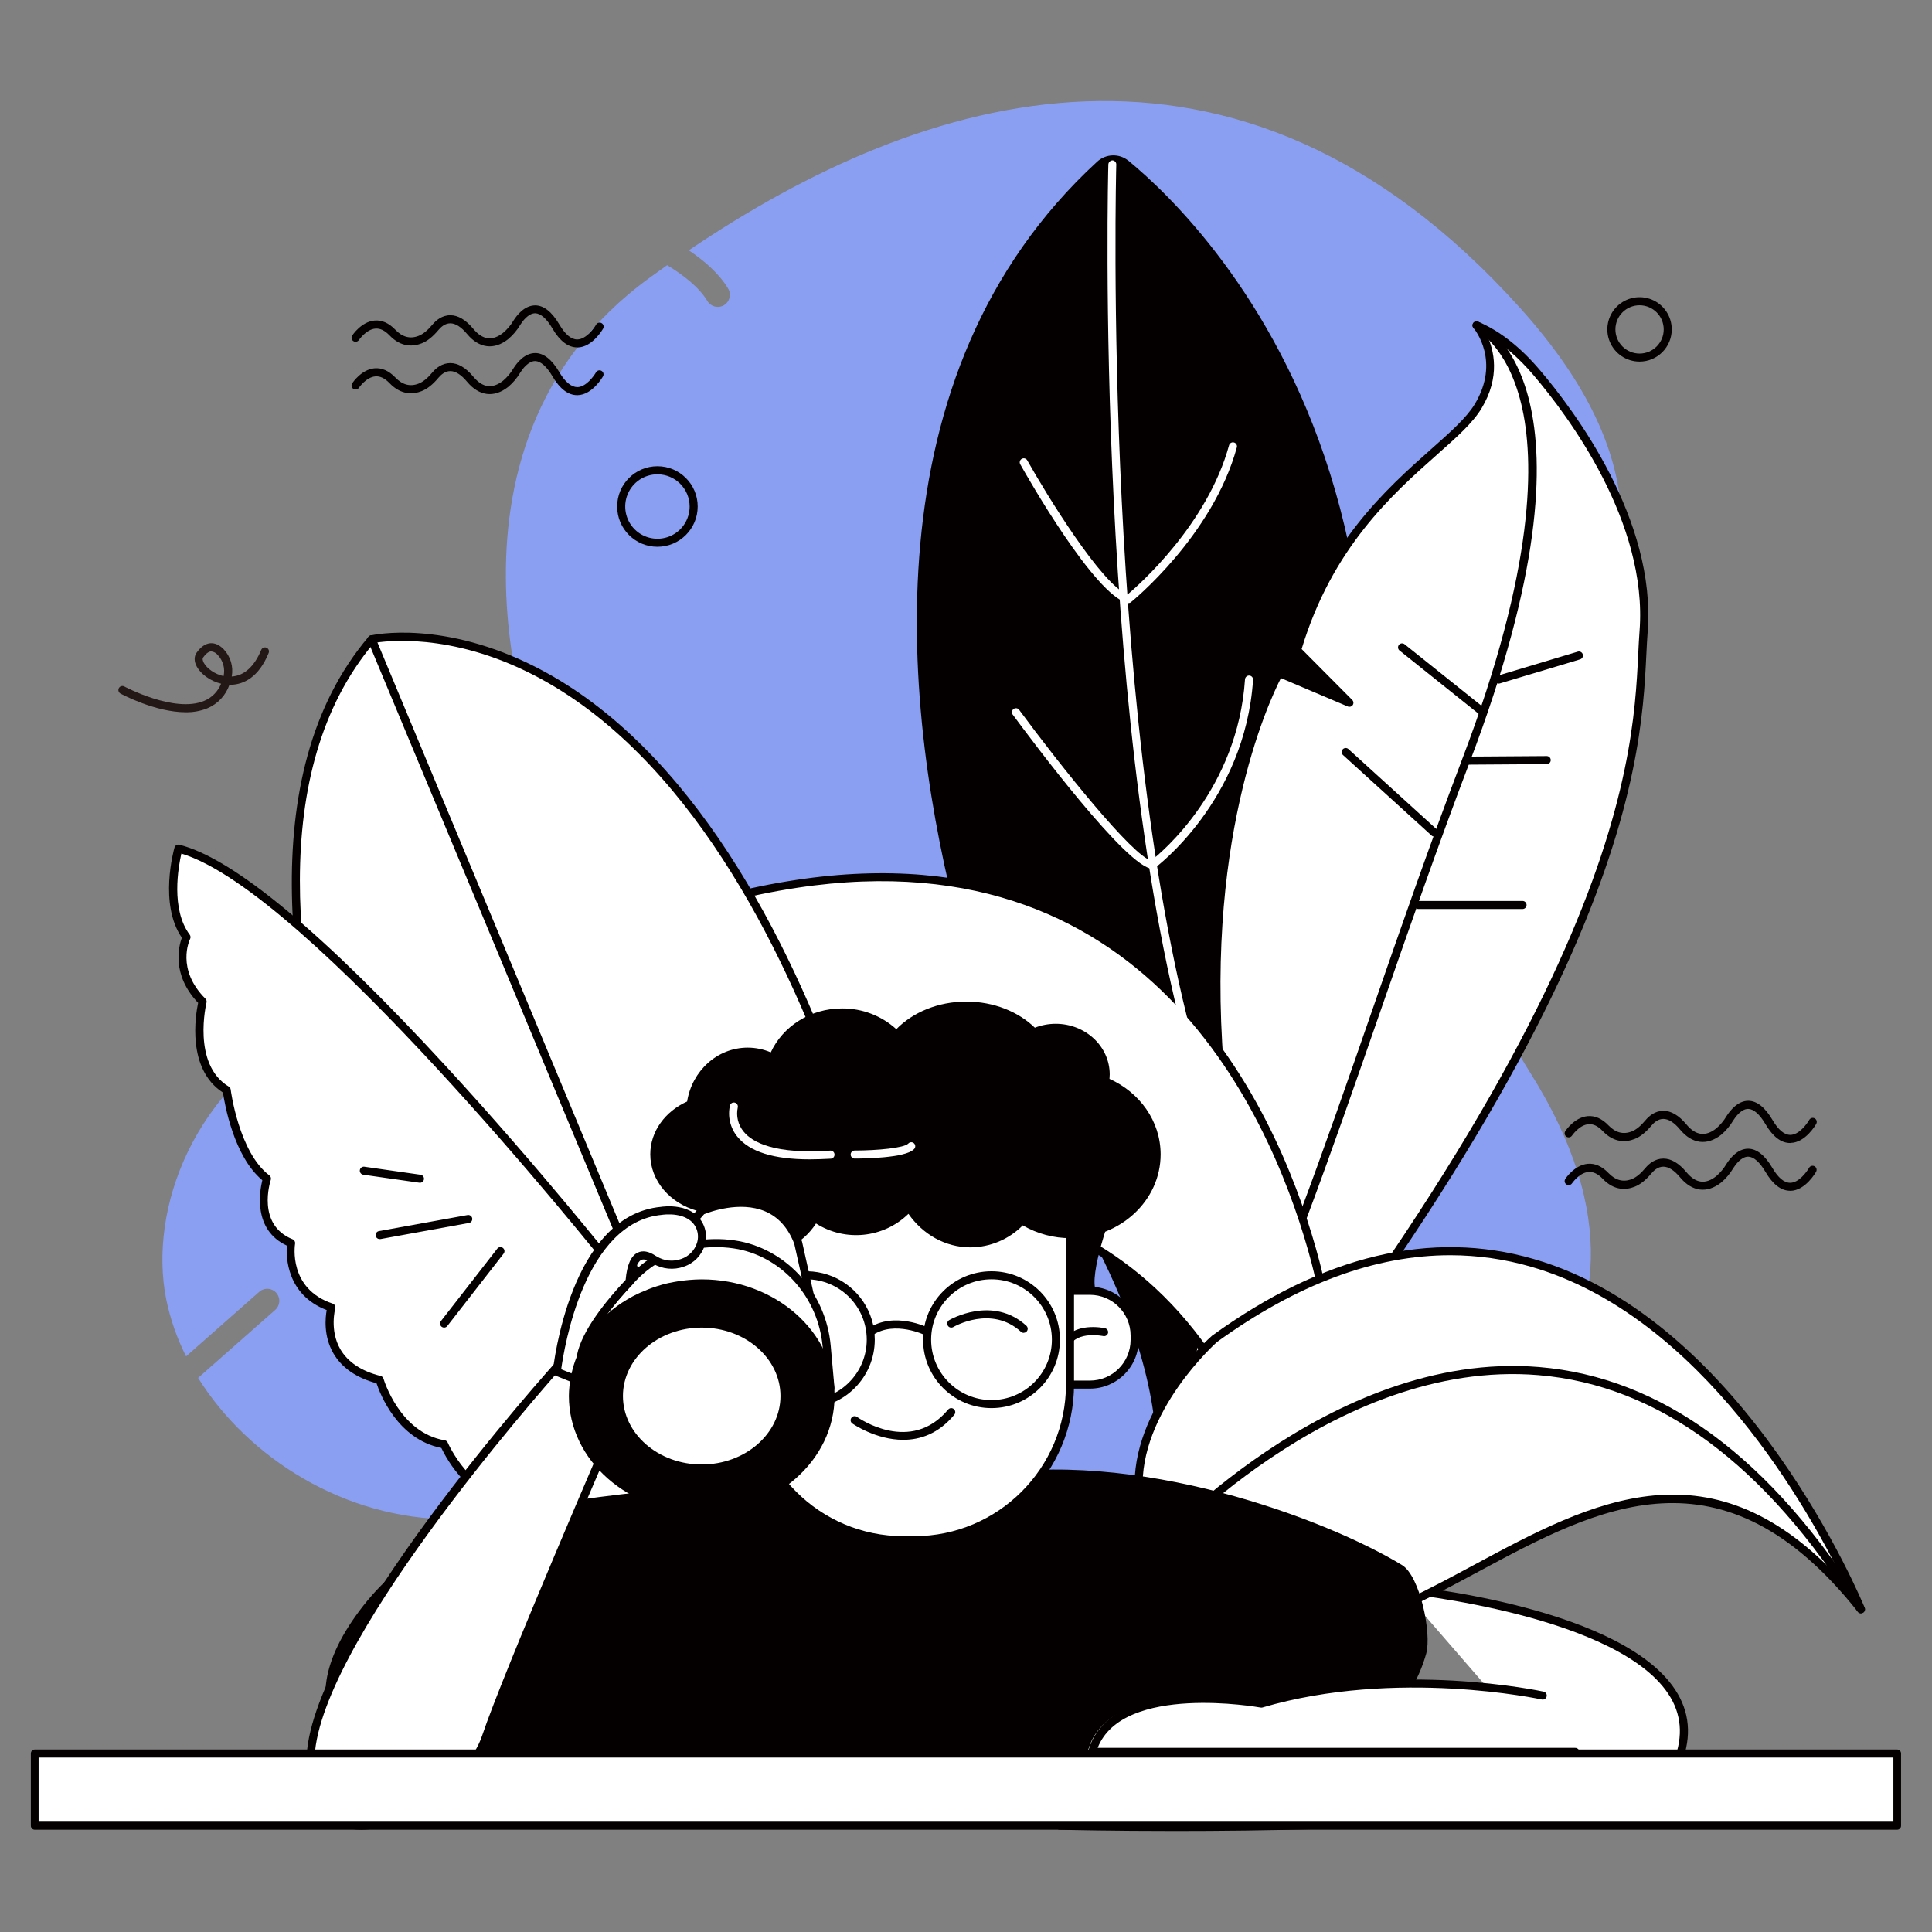<svg height="1024" node-id="1" sillyvg="true" template-height="1024" template-width="1024" version="1.1" viewBox="0 0 1024 1024" width="1024" xmlns="http://www.w3.org/2000/svg" xmlns:xlink="http://www.w3.org/1999/xlink"><rect x="0" y="0" width="1024" height="1024" fill="#808080" stroke="none"/><defs node-id="86"></defs><g node-id="250"><path d="M 805.48 163.00 C 654.88 -4.19 488.81 48.93 365.07 132.68 C 373.32 138.20 381.15 144.98 385.94 152.97 C 387.76 156.01 386.77 159.94 383.73 161.76 C 380.69 163.58 376.76 162.59 374.94 159.55 C 370.58 152.29 362.28 145.81 353.61 140.55 C 350.43 142.79 347.27 145.05 344.16 147.32 C 218.46 239.08 286.50 405.73 286.50 405.73 C 286.50 405.73 329.03 460.78 168.60 541.73 C 101.00 575.86 79.00 642.00 88.00 688.18 C 90.15 698.85 93.72 709.18 98.63 718.90 L 137.29 684.79 C 138.99 683.21 141.42 682.68 143.63 683.40 C 145.84 684.12 147.49 685.99 147.93 688.27 C 148.37 690.56 147.53 692.90 145.75 694.39 L 105.00 730.32 C 131.52 772.80 182.77 805.25 239.42 805.25 L 754.42 786.25 C 754.42 786.25 908.81 723.00 810.36 567.43 C 711.91 411.86 964.71 339.79 805.48 163.00 Z" fill="#8a9ff2" fill-rule="nonzero" group-id="1" node-id="90" stroke="none" target-height="809.44" target-width="885.71" target-x="79" target-y="-4.19"></path></g><path d="M 508.67 492.51 C 478.39 377.31 459.00 198.45 581.46 85.74 C 586.10 81.44 593.19 81.21 598.10 85.19 C 640.65 120.19 820.61 296.78 657.79 671.66 C 657.79 671.66 627.92 735.66 644.99 808.20 L 602.32 821.00 C 602.32 821.00 641.25 764.38 570.85 641.47 C 544.00 594.57 522.41 544.78 508.67 492.51 Z" fill="#040000" fill-rule="nonzero" node-id="93" stroke="none" target-height="739.79" target-width="361.61" target-x="459" target-y="81.21"></path><path d="M 567.11 887.18 L 551.11 873.06 C 645.86 812.15 647.53 576.87 647.53 576.87 C 633.23 434.47 678.00 356.72 678.00 356.72 L 715.26 372.54 L 687.53 344.64 C 710.99 265.19 768.66 239.84 783.46 215.34 C 798.26 190.84 782.60 172.46 782.60 172.46 C 795.02 177.74 805.68 187.15 814.38 197.36 C 836.81 223.68 875.38 279.13 871.16 334.60 C 866.94 390.07 881.77 522.43 567.11 887.18 Z" fill="#ffffff" fill-rule="nonzero" node-id="95" stroke="none" target-height="714.72" target-width="330.66" target-x="551.11" target-y="172.46"></path><path d="M 567.11 889.31 C 566.59 889.31 566.09 889.12 565.70 888.78 L 549.70 874.66 C 549.20 874.22 548.93 873.57 548.98 872.90 C 549.03 872.23 549.41 871.62 549.98 871.27 C 642.68 811.66 645.40 579.19 645.41 576.85 C 631.21 435.64 675.67 356.44 676.12 355.66 C 676.66 354.73 677.81 354.34 678.80 354.76 L 706.00 366.32 L 686.00 346.15 C 685.45 345.60 685.25 344.79 685.47 344.04 C 701.93 288.29 734.71 259.21 758.64 237.97 C 768.64 229.10 777.27 221.45 781.64 214.23 C 795.43 191.41 781.58 174.55 780.98 173.84 C 780.34 173.09 780.30 171.99 780.89 171.19 C 781.47 170.40 782.53 170.11 783.44 170.50 C 794.74 175.30 805.70 183.87 816.01 195.97 C 834.75 217.97 877.85 275.52 873.30 334.76 C 873.01 338.48 872.81 342.54 872.59 346.99 C 869.64 407.09 862.74 547.82 568.78 888.58 C 568.41 889.01 567.88 889.27 567.31 889.31 Z M 554.62 873.31 L 566.91 884.16 C 858.54 545.69 865.36 406.36 868.28 346.80 C 868.50 342.30 868.70 338.20 868.99 334.44 C 873.43 276.78 831.12 220.34 812.72 198.75 C 804.82 189.48 796.57 182.39 788.12 177.60 C 791.80 185.45 795.37 199.68 785.24 216.45 C 780.55 224.22 772.12 231.70 761.44 241.17 C 738.07 261.90 706.13 290.25 689.89 344.00 L 716.73 371.00 C 717.44 371.72 717.55 372.85 716.98 373.69 C 716.41 374.53 715.33 374.85 714.39 374.46 L 678.92 359.41 C 672.73 371.41 636.72 447.85 649.66 576.61 C 648.72 618.84 644.48 660.94 637.00 702.51 C 620.90 789.53 593.20 847.00 554.62 873.30 Z" fill="#040000" fill-rule="nonzero" node-id="97" stroke="none" target-height="719.2" target-width="328.92" target-x="548.93" target-y="170.11"></path><path d="M 551.12 875.20 C 550.19 875.19 549.37 874.59 549.09 873.70 C 548.81 872.81 549.14 871.85 549.90 871.31 C 630.20 815.10 675.26 685.31 727.44 535.06 C 742.44 491.86 757.95 447.18 774.99 402.39 C 813.77 300.44 813.42 243.77 806.30 214.18 C 798.67 182.49 781.85 174.49 781.68 174.41 C 780.62 173.92 780.15 172.66 780.62 171.59 C 780.85 171.07 781.27 170.67 781.80 170.47 C 782.33 170.27 782.92 170.28 783.43 170.52 C 786.37 171.83 854.67 204.92 778.97 403.91 C 761.97 448.64 746.46 493.29 731.47 536.46 C 679.05 687.46 633.78 817.80 552.34 874.81 C 551.98 875.06 551.56 875.20 551.12 875.20 Z" fill="#040000" fill-rule="nonzero" node-id="99" stroke="none" target-height="704.93" target-width="305.86" target-x="548.81" target-y="170.27"></path><path d="M 666.00 967.67 C 666.00 967.67 725.39 775.67 697.26 669.00 C 680.68 606.17 619.11 438.60 422.20 468.47 C 225.29 498.34 250.29 643.40 337.81 639.14 C 419.12 635.14 586.81 590.70 662.81 758.91 C 673.55 782.67 676.81 811.36 672.24 838.57 L 650.41 967.67 Z" fill="#ffffff" fill-rule="nonzero" node-id="101" stroke="none" target-height="529.07" target-width="500.1" target-x="225.29" target-y="438.6"></path><path d="M 666.00 969.80 L 650.38 969.80 C 649.75 969.80 649.15 969.53 648.75 969.05 C 648.34 968.57 648.17 967.93 648.28 967.31 L 670.10 838.21 C 674.63 811.42 671.25 782.84 660.84 759.79 C 595.72 615.69 463.05 629.16 375.25 638.06 C 361.72 639.43 348.95 640.73 337.92 641.27 C 302.10 642.99 273.74 619.67 270.35 585.77 C 267.89 561.16 278.88 536.29 301.29 515.77 C 327.85 491.41 369.55 474.34 421.88 466.40 C 616.44 436.90 680.71 597.91 699.33 668.50 C 727.33 774.50 668.64 966.42 668.05 968.34 C 667.76 969.22 666.93 969.81 666.00 969.80 Z M 652.89 965.54 L 664.42 965.54 C 669.86 947.32 721.54 769.45 695.19 669.54 C 676.87 600.06 613.59 441.59 422.52 470.54 C 314.06 487.00 270.07 540.07 274.60 585.34 C 277.75 616.91 304.29 638.68 337.71 637.01 C 348.63 636.48 361.35 635.18 374.82 633.82 C 463.82 624.82 598.34 611.13 664.73 758.03 C 675.64 782.19 679.05 810.91 674.31 838.92 Z" fill="#040000" fill-rule="nonzero" node-id="103" stroke="none" target-height="532.91" target-width="459.44" target-x="267.89" target-y="436.9"></path><path d="M 261.00 799.66 C 261.00 799.66 77.53 479.66 197.00 338.86 C 197.00 338.86 346.33 304.73 444.46 577.80 C 517.38 780.72 418.85 829.53 261.00 799.66 Z" fill="#ffffff" fill-rule="nonzero" node-id="105" stroke="none" target-height="524.8" target-width="439.85" target-x="77.53" target-y="304.73"></path><path d="M 338.16 809.90 C 315.18 809.90 289.32 807.19 260.59 801.76 C 259.98 801.65 259.45 801.29 259.14 800.76 C 258.68 799.95 212.80 719.44 182.14 622.76 C 153.77 533.15 133.00 411.00 195.36 337.49 C 195.65 337.14 196.06 336.89 196.51 336.79 C 198.07 336.43 235.17 328.38 284.90 354.04 C 367.50 396.67 418.35 498.86 446.46 577.04 C 479.09 667.83 479.20 733.13 446.80 771.11 C 424.78 797.00 388.37 809.90 338.16 809.90 Z M 262.36 797.75 C 351.66 814.49 412.63 804.62 443.55 768.38 C 474.89 731.65 474.55 667.77 442.44 578.52 C 414.64 501.16 364.44 400.10 283.26 357.99 C 238.44 334.75 203.37 339.87 198.13 340.81 C 84.92 475.63 252.00 779.34 262.36 797.75 Z" fill="#040000" fill-rule="nonzero" node-id="107" stroke="none" target-height="486.11" target-width="394.28" target-x="84.92" target-y="328.38"></path><path d="M 196.99 338.86 L 388.99 799.66" fill="#ffffff" fill-rule="nonzero" node-id="109" stroke="none" target-height="460.8" target-width="192" target-x="196.99" target-y="338.86"></path><path d="M 389.00 801.80 C 388.13 801.81 387.34 801.29 387.00 800.49 L 195.00 339.69 C 194.53 338.59 195.05 337.31 196.16 336.85 C 197.26 336.38 198.53 336.90 199.00 338.00 L 391.00 798.80 C 391.22 799.32 391.22 799.91 391.01 800.43 C 390.79 800.95 390.38 801.37 389.86 801.59 C 389.59 801.72 389.30 801.80 389.00 801.80 Z" fill="#040000" fill-rule="nonzero" node-id="111" stroke="none" target-height="465.43" target-width="196.69" target-x="194.53" target-y="336.38"></path><path d="M 325.00 671.66 C 325.00 671.66 162.85 466.86 94.59 449.80 C 94.59 449.80 86.05 479.66 98.85 496.73 C 98.85 496.73 90.32 513.80 107.39 530.86 C 107.39 530.86 98.85 565.00 120.19 577.80 C 120.19 577.80 124.45 611.93 141.52 624.73 C 141.52 624.73 132.99 650.33 154.32 658.86 C 154.32 658.86 150.05 684.46 175.65 693.00 C 175.65 693.00 167.12 722.86 201.25 731.40 C 201.25 731.40 209.79 761.26 235.39 765.53 C 235.39 765.53 248.19 795.40 273.79 795.40 L 346.32 765.53 Z" fill="#ffffff" fill-rule="nonzero" node-id="113" stroke="none" target-height="345.6" target-width="260.27" target-x="86.05" target-y="449.8"></path><path d="M 273.79 797.53 C 249.58 797.53 236.54 772.97 233.91 767.43 C 210.76 762.86 201.47 738.88 199.57 733.16 C 188.80 730.24 181.10 724.90 176.69 717.26 C 171.43 708.15 172.41 698.44 173.16 694.37 C 151.88 686.21 151.62 666.16 152.04 660.20 C 133.88 651.81 137.65 631.20 139.04 625.53 C 123.85 612.94 119.04 584.88 118.17 579.08 C 98.81 566.54 103.68 537.80 105.01 531.53 C 90.72 516.53 94.78 501.38 96.39 497.02 C 84.13 479.21 92.14 450.45 92.49 449.21 C 92.81 448.11 93.94 447.45 95.06 447.73 C 123.79 454.91 171.51 494.60 236.92 565.73 C 285.48 618.51 326.21 669.87 326.62 670.38 C 326.82 670.63 326.96 670.92 327.03 671.23 L 348.36 765.10 C 348.59 766.11 348.05 767.15 347.09 767.54 L 274.60 797.37 C 274.34 797.48 274.07 797.53 273.79 797.53 Z M 96.13 452.43 C 94.55 459.32 90.42 481.94 100.56 495.43 C 101.04 496.08 101.12 496.94 100.76 497.66 C 100.45 498.30 93.19 513.66 108.89 529.34 C 109.41 529.86 109.63 530.62 109.46 531.34 C 109.38 531.67 101.57 564.10 121.28 575.93 C 121.83 576.27 122.20 576.84 122.28 577.49 C 122.28 577.82 126.64 610.88 142.78 622.99 C 143.51 623.54 143.81 624.49 143.52 625.36 C 143.20 626.36 135.90 649.17 155.09 656.84 C 156.02 657.21 156.56 658.18 156.40 659.17 C 156.25 660.17 152.79 683.10 176.31 690.94 C 177.39 691.30 178.00 692.45 177.68 693.54 C 177.68 693.65 174.55 705.05 180.39 715.13 C 184.39 721.97 191.55 726.74 201.75 729.29 C 202.49 729.47 203.07 730.04 203.28 730.77 C 203.37 731.06 211.78 759.40 235.72 763.39 C 236.44 763.51 237.04 763.98 237.33 764.65 C 237.45 764.93 249.75 792.90 273.33 793.22 L 343.80 764.22 L 323.00 672.61 C 315.20 662.80 162.69 472.23 96.13 452.43 Z" fill="#040000" fill-rule="nonzero" node-id="115" stroke="none" target-height="350.08" target-width="264.46" target-x="84.13" target-y="447.45"></path><path d="M 743.12 842.33 C 743.12 842.33 922.36 859.40 888.19 936.20 C 870.76 975.37 561.65 967.67 561.65 967.67 C 561.65 967.67 542.00 946.16 618.50 910.60 C 691.92 876.46 798.59 906.33 798.59 906.33" fill="#ffffff" fill-rule="nonzero" node-id="117" stroke="none" target-height="133.04" target-width="380.36" target-x="542" target-y="842.33"></path><path d="M 623.00 970.46 C 589.17 970.46 565.00 969.89 561.59 969.80 C 561.01 969.79 560.46 969.54 560.07 969.11 C 559.91 968.93 556.07 964.63 557.61 956.99 C 559.67 946.71 571.75 929.99 617.61 908.66 C 655.97 890.83 703.32 890.59 736.28 893.54 C 757.50 895.39 778.54 898.98 799.17 904.28 C 800.30 904.60 800.97 905.78 800.65 906.91 C 800.33 908.04 799.15 908.71 798.02 908.39 C 796.96 908.09 691.26 879.13 619.41 912.53 C 573.13 934.05 563.48 950.03 561.86 957.63 C 561.15 960.30 561.48 963.13 562.79 965.56 C 649.15 967.65 872.48 966.27 886.25 935.33 C 891.98 922.44 891.73 910.49 885.49 899.80 C 859.96 856.09 744.09 844.57 742.93 844.45 C 742.37 844.40 741.85 844.13 741.49 843.69 C 741.13 843.25 740.95 842.69 741.01 842.13 C 741.05 841.56 741.32 841.04 741.76 840.68 C 742.20 840.31 742.77 840.15 743.33 840.21 C 748.19 840.67 862.54 852.05 889.17 897.65 C 896.17 909.59 896.47 922.85 890.17 937.06 C 877.13 966.29 714.63 970.46 623.00 970.46 Z" fill="#040000" fill-rule="nonzero" node-id="119" stroke="none" target-height="130.31" target-width="340.4" target-x="556.07" target-y="840.15"></path><path d="M 986.32 852.93 C 986.32 852.93 864.26 550.00 643.82 709.53 C 643.82 709.53 554.19 788.12 642.16 849.99 C 748.26 924.62 858.17 691.14 986.32 852.93 Z" fill="#ffffff" fill-rule="nonzero" node-id="121" stroke="none" target-height="374.62" target-width="432.13" target-x="554.19" target-y="550"></path><path d="M 688.69 867.40 C 672.69 867.40 656.84 862.92 640.93 851.73 C 615.93 834.18 602.69 813.55 601.45 790.42 C 599.10 746.42 640.65 709.48 642.45 707.93 C 701.36 665.29 758.62 651.65 812.80 667.27 C 925.80 699.85 987.72 850.62 988.33 852.14 C 988.74 853.12 988.35 854.26 987.43 854.79 C 986.51 855.33 985.33 855.10 984.68 854.26 C 912.76 763.50 847.00 798.87 783.43 833.09 C 750.94 850.56 719.64 867.40 688.69 867.40 Z M 768.69 665.29 C 728.75 665.29 687.34 680.66 645.04 711.29 C 644.78 711.53 603.43 748.29 605.68 790.29 C 606.85 812.04 619.52 831.56 643.35 848.29 C 687.94 879.65 733.35 855.23 781.35 829.38 C 843.54 795.92 907.75 761.38 977.93 839.76 C 959.62 801.68 902.20 697.55 811.52 671.41 C 797.61 667.37 783.20 665.31 768.72 665.29 Z" fill="#040000" fill-rule="nonzero" node-id="123" stroke="none" target-height="228" target-width="389.64" target-x="599.1" target-y="651.65"></path><path d="M 986.32 855.07 C 985.58 855.07 984.90 854.69 984.51 854.07 C 936.00 776.26 879.05 734.13 815.40 728.85 C 706.33 719.76 613.51 823.34 612.59 824.39 C 612.10 825.02 611.30 825.32 610.52 825.18 C 609.74 825.04 609.10 824.47 608.86 823.71 C 608.62 822.95 608.83 822.12 609.39 821.56 C 610.33 820.50 704.56 715.36 815.73 724.56 C 880.80 729.95 938.81 772.75 988.13 851.78 C 988.75 852.78 988.45 854.09 987.45 854.72 C 987.11 854.94 986.72 855.06 986.32 855.07 Z" fill="#040000" fill-rule="nonzero" node-id="125" stroke="none" target-height="139.71" target-width="380.13" target-x="608.62" target-y="715.36"></path><path d="M 755.92 876.46 C 758.92 865.74 752.63 835.34 743.12 829.53 C 703.83 805.53 601.89 766.68 516.99 782.60 C 448.72 795.40 410.73 778.25 367.65 786.86 C 324.99 795.40 239.65 791.13 192.72 850.86 C 145.79 910.59 187.94 944.46 243.92 940.46 C 303.65 936.20 448.72 936.20 448.72 936.20 L 687.65 936.20 C 687.65 936.20 741.73 926.72 755.92 876.46 Z" fill="#040000" fill-rule="nonzero" node-id="127" stroke="none" target-height="177.78" target-width="613.13" target-x="145.79" target-y="766.68"></path><path d="M 367.57 684.16 L 416.57 684.16 L 416.57 684.16 L 416.57 733.88 L 416.57 733.88 L 367.57 733.88 C 364.50 733.88 362.02 731.40 362.02 728.33 L 362.02 689.71 C 362.02 686.64 364.50 684.16 367.57 684.16 Z" fill="#ffffff" fill-rule="nonzero" node-id="129" stroke="none" target-height="49.72" target-width="54.55" target-x="362.02" target-y="684.16"></path><path d="M 416.52 736.00 L 385.70 736.00 C 371.45 735.98 359.90 724.43 359.88 710.18 L 359.88 707.84 C 359.89 693.58 371.44 682.02 385.70 682.00 L 416.52 682.00 C 417.09 682.00 417.63 682.23 418.03 682.63 C 418.43 683.03 418.65 683.57 418.65 684.14 L 418.65 733.85 C 418.66 734.42 418.43 734.97 418.03 735.37 C 417.63 735.77 417.09 736.00 416.52 736.00 Z M 385.70 686.29 C 373.80 686.31 364.16 695.95 364.15 707.85 L 364.15 710.19 C 364.17 722.08 373.81 731.72 385.70 731.74 L 414.39 731.74 L 414.39 686.29 Z" fill="#040000" fill-rule="nonzero" node-id="131" stroke="none" target-height="54" target-width="58.78" target-x="359.88" target-y="682"></path><path d="M 578.94 733.87 L 563.83 733.87 L 560.74 733.58 L 557.91 732.81 L 555.29 731.56 L 552.92 729.88 L 550.90 727.86 L 549.22 725.49 L 547.97 722.87 L 547.20 720.04 L 546.91 716.95 L 546.91 701.08 L 547.20 697.99 L 547.97 695.16 L 549.22 692.54 L 550.90 690.17 L 552.92 688.15 L 555.29 686.47 L 557.91 685.22 L 560.74 684.45 L 563.83 684.16 L 578.94 684.16 L 582.05 684.39 L 584.96 684.98 L 587.70 685.92 L 590.28 687.23 L 592.70 688.86 L 594.83 690.74 L 596.71 692.88 L 598.35 695.29 L 599.65 697.88 L 600.60 700.61 L 601.19 703.52 L 601.42 706.63 L 601.42 711.39 L 601.19 714.50 L 600.60 717.41 L 599.66 720.15 L 598.35 722.74 L 596.72 725.15 L 594.84 727.29 L 592.70 729.17 L 590.29 730.80 L 587.70 732.11 L 584.96 733.05 L 582.05 733.64 L 578.94 733.87 Z" fill="#ffffff" fill-rule="nonzero" group-id="2" node-id="135" stroke="none" target-height="49.71" target-width="54.51" target-x="546.91" target-y="684.16"></path><path d="M 577.72 736.00 L 546.90 736.00 C 545.72 735.99 544.77 735.04 544.77 733.86 L 544.77 684.16 C 544.76 683.59 544.99 683.04 545.39 682.64 C 545.79 682.23 546.33 682.00 546.90 682.00 L 577.72 682.00 C 591.98 682.02 603.53 693.57 603.54 707.83 L 603.54 710.17 C 603.53 724.43 591.98 735.98 577.72 736.00 Z M 549.00 731.74 L 577.68 731.74 C 589.58 731.73 599.22 722.09 599.24 710.19 L 599.24 707.85 C 599.23 695.95 589.58 686.30 577.68 686.29 L 549.00 686.29 Z" fill="#040000" fill-rule="nonzero" node-id="138" stroke="none" target-height="54" target-width="58.78" target-x="544.76" target-y="682"></path><path d="M 585.25 706.07 C 585.25 706.07 569.85 702.71 565.05 712.52" fill="#ffffff" fill-rule="nonzero" node-id="140" stroke="none" target-height="9.81" target-width="20.2" target-x="565.05" target-y="702.71"></path><path d="M 565.00 714.65 C 564.68 714.65 564.36 714.57 564.07 714.43 C 563.56 714.19 563.17 713.75 562.98 713.21 C 562.79 712.68 562.82 712.09 563.07 711.58 C 568.55 700.39 584.95 703.83 585.65 703.99 C 586.80 704.24 587.53 705.37 587.28 706.52 C 587.02 707.67 585.89 708.39 584.74 708.15 C 584.60 708.15 570.91 705.28 566.90 713.46 C 566.54 714.18 565.81 714.64 565.00 714.65 Z" fill="#040000" fill-rule="nonzero" node-id="142" stroke="none" target-height="14.26" target-width="24.74" target-x="562.79" target-y="700.39"></path><path d="M 462.38 601.70 L 501.05 601.70 C 537.54 601.70 567.13 631.29 567.13 667.78 L 567.13 730.92 C 567.13 778.10 528.89 816.34 481.71 816.34 L 481.71 816.34 C 434.53 816.34 396.29 778.10 396.29 730.92 L 396.29 667.78 C 396.29 631.29 425.88 601.70 462.37 601.70 Z" fill="#ffffff" fill-rule="nonzero" node-id="144" stroke="none" target-height="214.64" target-width="170.84" target-x="396.29" target-y="601.7"></path><path d="M 484.63 818.47 L 478.80 818.47 C 432.08 818.41 394.22 780.55 394.16 733.83 L 394.16 601.70 C 394.16 600.52 395.12 599.56 396.30 599.56 L 567.13 599.56 C 567.70 599.56 568.24 599.79 568.64 600.19 C 569.04 600.59 569.26 601.13 569.26 601.70 L 569.26 733.83 C 569.21 780.55 531.35 818.41 484.63 818.47 Z M 398.43 603.83 L 398.43 733.83 C 398.48 778.20 434.43 814.15 478.80 814.20 L 484.63 814.20 C 529.00 814.15 564.95 778.20 565.00 733.83 L 565.00 603.83 Z" fill="#040000" fill-rule="nonzero" node-id="146" stroke="none" target-height="218.91" target-width="175.1" target-x="394.16" target-y="599.56"></path><path d="M 588.05 571.82 C 588.12 571.04 588.17 570.27 588.17 569.47 C 588.17 554.64 575.36 542.62 559.55 542.62 C 555.77 542.62 552.01 543.32 548.49 544.70 C 539.80 536.25 526.76 530.86 512.16 530.86 C 497.16 530.86 483.75 536.59 475.07 545.48 C 467.20 538.34 456.94 534.42 446.31 534.48 C 429.38 534.48 414.85 544.07 408.53 557.77 C 404.66 556.12 400.50 555.26 396.30 555.26 C 380.14 555.26 366.77 567.61 364.19 583.81 C 352.61 589.03 344.66 599.60 344.66 611.81 C 344.66 625.88 355.17 637.81 369.66 641.81 C 374.36 654.33 385.73 663.13 399.03 664.53 C 412.33 665.94 425.28 659.72 432.50 648.46 C 448.04 658.32 468.32 656.20 481.50 643.35 C 489.01 654.13 500.92 661.13 514.37 661.13 C 524.79 661.07 534.76 656.87 542.09 649.47 C 549.77 653.92 558.49 656.26 567.36 656.24 C 593.76 656.24 615.16 636.34 615.16 611.80 C 615.12 594.18 604.05 579.00 588.05 571.82 Z" fill="#040000" fill-rule="nonzero" node-id="148" stroke="none" target-height="135.08" target-width="270.5" target-x="344.66" target-y="530.86"></path><path d="M 376.09 706.07 C 376.09 706.07 391.49 702.71 396.30 712.52" fill="#ffffff" fill-rule="nonzero" node-id="150" stroke="none" target-height="9.81" target-width="20.21" target-x="376.09" target-y="702.71"></path><path d="M 396.30 714.65 C 395.48 714.65 394.74 714.19 394.38 713.45 C 390.38 705.28 376.68 708.12 376.54 708.15 C 375.78 708.35 374.98 708.11 374.45 707.54 C 373.91 706.97 373.73 706.15 373.98 705.41 C 374.23 704.67 374.87 704.12 375.64 703.99 C 376.33 703.83 392.74 700.40 398.21 711.58 C 398.46 712.09 398.49 712.68 398.30 713.21 C 398.11 713.75 397.72 714.19 397.21 714.43 C 396.93 714.57 396.62 714.65 396.30 714.65 Z" fill="#040000" fill-rule="nonzero" node-id="152" stroke="none" target-height="14.25" target-width="24.76" target-x="373.73" target-y="700.4"></path><path d="M 98.41 377.51 C 82.41 377.51 64.63 368.04 63.70 367.51 C 62.79 366.90 62.48 365.70 63.00 364.72 C 63.51 363.75 64.68 363.33 65.70 363.75 C 65.97 363.90 92.51 378.08 108.18 371.48 C 112.29 369.79 115.54 366.50 117.18 362.37 C 111.39 360.98 106.44 357.22 104.33 353.37 C 102.83 350.65 102.79 347.94 104.22 345.93 C 106.42 342.84 108.86 341.16 111.46 340.93 C 113.87 340.75 116.21 341.78 118.46 344.02 C 122.18 347.88 123.81 353.30 122.82 358.57 C 129.45 358.14 134.82 353.26 138.45 344.46 C 138.90 343.37 140.14 342.85 141.24 343.29 C 142.33 343.74 142.85 344.99 142.40 346.08 C 137.00 359.40 128.82 362.59 123.00 362.93 C 122.53 362.93 122.07 362.93 121.62 362.93 C 119.67 368.56 115.41 373.10 109.91 375.41 C 106.26 376.87 102.35 377.58 98.41 377.51 Z M 112.00 345.26 L 111.79 345.26 C 110.19 345.39 108.67 347.08 107.68 348.47 C 107.08 349.31 107.68 350.64 108.05 351.36 C 109.69 354.31 113.79 357.31 118.50 358.36 C 119.41 354.34 118.24 350.12 115.39 347.14 C 114.55 346.10 113.33 345.42 112.00 345.26 Z" fill="#231815" fill-rule="nonzero" node-id="154" stroke="none" target-height="37.33" target-width="80.37" target-x="62.48" target-y="340.75"></path><path d="M 948.82 605.82 C 944.04 605.82 939.64 602.46 935.74 595.82 C 932.65 590.57 929.50 587.82 926.61 587.74 L 926.54 587.74 C 922.90 587.74 919.81 592.03 918.64 593.89 C 916.94 596.77 914.76 599.34 912.20 601.49 C 904.74 607.35 896.84 606.34 890.50 598.73 C 887.37 594.96 884.37 593.05 881.59 593.05 C 878.81 593.05 876.66 594.96 875.32 596.57 C 872.32 600.15 869.43 602.47 866.43 603.66 C 862.13 605.37 855.69 606.03 849.43 599.44 C 846.93 596.83 844.43 595.61 841.87 595.86 C 836.96 596.30 833.25 601.86 833.21 601.86 C 832.56 602.85 831.24 603.12 830.26 602.47 C 829.27 601.83 828.99 600.51 829.64 599.52 C 829.84 599.22 834.49 592.22 841.46 591.58 C 845.33 591.24 849.06 592.86 852.51 596.46 C 856.25 600.37 860.42 601.46 864.91 599.66 C 867.23 598.74 869.58 596.82 872.09 593.81 C 874.01 591.50 877.23 588.75 881.64 588.75 C 885.74 588.75 889.84 591.18 893.83 595.97 C 898.75 601.88 903.92 602.58 909.61 598.11 C 911.79 596.26 913.63 594.05 915.08 591.59 C 917.00 588.59 921.08 583.44 926.59 583.44 L 926.72 583.44 C 931.24 583.51 935.53 586.93 939.47 593.62 C 942.54 598.86 945.71 601.51 948.87 601.51 L 948.93 601.51 C 953.49 601.51 957.68 595.77 958.93 593.58 C 959.50 592.55 960.80 592.19 961.83 592.76 C 962.86 593.33 963.22 594.63 962.65 595.66 C 962.42 596.07 956.97 605.66 949.00 605.77 Z" fill="#040000" fill-rule="nonzero" node-id="156" stroke="none" target-height="23.91" target-width="134.23" target-x="828.99" target-y="583.44"></path><path d="M 948.82 631.13 C 944.04 631.13 939.64 627.77 935.74 621.13 C 932.65 615.89 929.50 613.13 926.61 613.05 L 926.54 613.05 C 922.90 613.05 919.81 617.35 918.64 619.21 C 916.94 622.09 914.76 624.66 912.20 626.80 C 904.74 632.66 896.84 631.65 890.50 624.04 C 887.37 620.27 884.37 618.36 881.59 618.36 C 878.81 618.36 876.66 620.28 875.32 621.88 C 872.32 625.46 869.43 627.78 866.43 628.97 C 862.13 630.68 855.69 631.34 849.43 624.75 C 846.93 622.15 844.43 620.94 841.87 621.17 C 836.96 621.62 833.25 627.17 833.21 627.17 C 832.57 628.16 831.25 628.43 830.26 627.79 C 829.27 627.15 829.00 625.83 829.64 624.84 C 829.84 624.54 834.49 617.54 841.46 616.84 C 845.33 616.48 849.06 618.12 852.51 621.72 C 856.25 625.63 860.42 626.72 864.91 624.93 C 867.23 624.00 869.58 622.09 872.09 619.07 C 874.01 616.77 877.23 614.07 881.64 614.07 C 885.74 614.07 889.84 616.49 893.83 621.28 C 898.75 627.20 903.92 627.90 909.61 623.42 C 911.75 621.59 913.57 619.42 915.00 617.00 C 916.92 613.94 921.00 608.84 926.51 608.84 L 926.64 608.84 C 931.16 608.90 935.45 612.33 939.39 619.02 C 942.46 624.25 945.63 626.90 948.79 626.90 L 948.85 626.90 C 953.41 626.90 957.60 621.16 958.85 618.97 C 959.42 617.94 960.72 617.58 961.75 618.15 C 962.78 618.72 963.14 620.02 962.57 621.05 C 962.34 621.46 956.89 631.05 948.92 631.17 Z" fill="#040000" fill-rule="nonzero" node-id="158" stroke="none" target-height="23.82" target-width="134.14" target-x="829" target-y="608.84"></path><path d="M 305.89 184.13 C 301.11 184.13 296.71 180.78 292.81 174.13 C 289.73 168.89 286.57 166.13 283.68 166.05 L 283.62 166.05 C 279.98 166.05 276.88 170.35 275.72 172.21 C 274.02 175.09 271.84 177.66 269.27 179.81 C 261.82 185.66 253.92 184.66 247.58 177.05 C 244.44 173.28 241.44 171.37 238.67 171.37 L 238.67 171.37 C 235.92 171.37 233.74 173.28 232.41 174.89 C 229.41 178.47 226.52 180.79 223.52 181.98 C 219.21 183.68 212.77 184.34 206.46 177.76 C 203.96 175.15 201.39 173.92 198.89 174.18 C 194.02 174.63 190.29 180.18 190.25 180.18 C 189.61 181.17 188.29 181.44 187.30 180.80 C 186.31 180.16 186.04 178.84 186.68 177.85 C 186.87 177.55 191.52 170.55 198.49 169.91 C 202.36 169.55 206.10 171.19 209.55 174.79 C 213.29 178.70 217.46 179.79 221.94 177.99 C 224.26 177.07 226.61 175.15 229.13 172.14 C 231.05 169.83 234.26 167.08 238.67 167.08 L 238.67 167.08 C 242.77 167.08 246.87 169.51 250.86 174.30 C 255.78 180.21 260.94 180.91 266.63 176.43 C 268.81 174.61 270.66 172.44 272.10 170.00 C 274.04 166.92 278.05 161.85 283.74 161.85 C 288.27 161.91 292.55 165.34 296.49 172.03 C 299.57 177.26 302.73 179.92 305.89 179.92 L 306.00 179.92 C 310.57 179.87 314.75 174.18 316.00 171.98 C 316.61 171.03 317.85 170.72 318.84 171.27 C 319.82 171.82 320.21 173.04 319.73 174.06 C 319.50 174.47 314.05 184.06 306.08 184.18 Z" fill="#040000" fill-rule="nonzero" node-id="160" stroke="none" target-height="23.81" target-width="134.17" target-x="186.04" target-y="161.85"></path><path d="M 305.89 209.45 C 301.11 209.45 296.71 206.09 292.81 199.45 C 289.73 194.20 286.57 191.45 283.68 191.37 L 283.62 191.37 C 279.98 191.37 276.88 195.67 275.72 197.52 C 274.02 200.41 271.84 202.98 269.27 205.12 C 261.82 210.97 253.92 209.97 247.58 202.36 C 244.44 198.59 241.44 196.68 238.67 196.68 L 238.67 196.68 C 235.92 196.68 233.74 198.60 232.41 200.20 C 229.41 203.78 226.52 206.10 223.52 207.29 C 219.21 208.99 212.77 209.65 206.46 203.07 C 203.96 200.46 201.39 199.23 198.89 199.49 C 194.02 199.94 190.29 205.49 190.25 205.49 C 189.61 206.48 188.29 206.75 187.30 206.11 C 186.31 205.47 186.04 204.15 186.68 203.16 C 186.87 202.86 191.52 195.86 198.49 195.21 C 202.36 194.87 206.10 196.49 209.55 200.09 C 213.29 204.00 217.46 205.09 221.94 203.30 C 224.26 202.37 226.61 200.46 229.13 197.44 C 231.05 195.14 234.26 192.44 238.67 192.44 L 238.67 192.44 C 242.77 192.44 246.87 194.86 250.86 199.65 C 255.78 205.56 260.94 206.26 266.63 201.79 C 268.81 199.95 270.66 197.75 272.10 195.28 C 274.04 192.20 278.05 187.14 283.74 187.12 C 288.27 187.19 292.55 190.61 296.49 197.31 C 299.59 202.57 302.87 205.13 305.95 205.19 C 310.52 205.19 314.70 199.45 315.95 197.26 C 316.56 196.31 317.80 196.00 318.79 196.55 C 319.77 197.10 320.16 198.32 319.68 199.34 C 319.45 199.75 314.00 209.34 306.03 209.46 Z" fill="#040000" fill-rule="nonzero" node-id="162" stroke="none" target-height="23.85" target-width="134.12" target-x="186.04" target-y="187.12"></path><path d="M 869.00 191.66 C 862.09 191.66 855.87 187.51 853.22 181.13 C 850.58 174.75 852.04 167.40 856.92 162.52 C 861.80 157.64 869.15 156.18 875.53 158.82 C 881.91 161.47 886.06 167.69 886.06 174.60 C 886.05 184.02 878.42 191.65 869.00 191.66 Z M 869.00 161.80 C 861.93 161.80 856.20 167.53 856.20 174.60 C 856.20 181.67 861.93 187.40 869.00 187.40 C 876.07 187.40 881.80 181.67 881.80 174.60 C 881.79 167.53 876.07 161.81 869.00 161.80 Z" fill="#040000" fill-rule="nonzero" node-id="164" stroke="none" target-height="35.48" target-width="35.48" target-x="850.58" target-y="156.18"></path><path d="M 348.45 289.80 C 336.66 289.80 327.11 280.25 327.11 268.46 C 327.11 256.67 336.66 247.12 348.45 247.12 C 360.24 247.12 369.79 256.67 369.79 268.46 C 369.78 280.24 360.23 289.79 348.45 289.80 Z M 348.45 251.40 C 341.54 251.40 335.32 255.56 332.68 261.94 C 330.04 268.32 331.50 275.66 336.38 280.54 C 341.27 285.43 348.61 286.88 354.99 284.24 C 361.37 281.59 365.52 275.37 365.52 268.46 C 365.51 259.04 357.87 251.41 348.45 251.40 Z" fill="#040000" fill-rule="nonzero" node-id="166" stroke="none" target-height="42.68" target-width="42.68" target-x="327.11" target-y="247.12"></path><path d="M 542.59 706.45 C 542.06 706.45 541.54 706.25 541.15 705.89 C 525.43 691.54 505.48 703.24 505.28 703.36 C 504.27 703.96 502.96 703.64 502.36 702.62 C 501.75 701.61 502.08 700.30 503.09 699.70 C 503.32 699.57 525.99 686.27 544.03 702.70 C 544.67 703.30 544.89 704.23 544.57 705.04 C 544.25 705.86 543.47 706.40 542.59 706.41 Z" fill="#040000" fill-rule="nonzero" node-id="168" stroke="none" target-height="20.18" target-width="43.14" target-x="501.75" target-y="686.27"></path><path d="M 478.74 763.14 C 464.15 763.14 451.94 754.61 451.74 754.47 C 450.78 753.79 450.55 752.46 451.24 751.50 C 451.92 750.53 453.25 750.31 454.21 750.99 C 455.37 751.82 482.75 770.85 502.54 747.10 C 503.29 746.19 504.64 746.07 505.54 746.83 C 506.45 747.58 506.57 748.92 505.82 749.83 C 497.37 760.00 487.61 763.14 478.74 763.14 Z" fill="#040000" fill-rule="nonzero" node-id="170" stroke="none" target-height="24.78" target-width="56.02" target-x="450.55" target-y="746.07"></path><path d="M 525.52 746.33 C 505.49 746.33 489.25 730.09 489.25 710.06 C 489.25 690.03 505.49 673.79 525.52 673.79 C 545.55 673.79 561.79 690.03 561.79 710.06 C 561.77 730.08 545.54 746.31 525.52 746.33 Z M 525.52 678.06 C 507.85 678.06 493.52 692.39 493.52 710.06 C 493.52 727.73 507.85 742.06 525.52 742.06 C 543.19 742.06 557.52 727.73 557.52 710.06 C 557.52 692.39 543.19 678.06 525.52 678.06 Z" fill="#040000" fill-rule="nonzero" node-id="172" stroke="none" target-height="72.54" target-width="72.54" target-x="489.25" target-y="673.79"></path><path d="M 427.39 746.33 C 412.72 746.33 399.49 737.50 393.87 723.95 C 388.26 710.39 391.36 694.79 401.73 684.42 C 412.10 674.04 427.70 670.94 441.26 676.55 C 454.81 682.16 463.65 695.39 463.65 710.06 C 463.63 730.08 447.41 746.30 427.39 746.33 Z M 427.39 678.06 C 409.72 678.06 395.39 692.39 395.39 710.06 C 395.39 727.73 409.72 742.06 427.39 742.06 C 445.06 742.06 459.39 727.73 459.39 710.06 C 459.39 692.39 445.06 678.06 427.39 678.06 Z" fill="#040000" fill-rule="nonzero" node-id="174" stroke="none" target-height="75.39" target-width="75.39" target-x="388.26" target-y="670.94"></path><path d="M 461.52 707.93 C 460.58 707.93 459.74 707.32 459.47 706.42 C 459.20 705.51 459.55 704.54 460.34 704.02 C 474.00 694.90 491.59 703.52 492.34 703.89 C 493.31 704.46 493.68 705.69 493.17 706.69 C 492.67 707.70 491.47 708.15 490.43 707.71 C 490.28 707.63 474.30 699.84 462.70 707.57 C 462.35 707.80 461.94 707.93 461.52 707.93 Z" fill="#040000" fill-rule="nonzero" node-id="176" stroke="none" target-height="13.25" target-width="34.48" target-x="459.2" target-y="694.9"></path><path d="M 298.21 721.10 C 298.21 721.10 164.05 869.35 164.56 933.91 C 165.07 998.47 245.39 956.91 257.50 920.76 C 269.61 884.61 331.36 742.26 331.36 742.26 Z" fill="#ffffff" fill-rule="nonzero" node-id="178" stroke="none" target-height="277.37" target-width="167.31" target-x="164.05" target-y="721.1"></path><path d="M 191.41 969.79 C 189.63 969.79 187.85 969.66 186.09 969.38 C 175.41 967.69 162.64 960.16 162.43 933.93 C 161.92 869.28 291.12 725.74 296.63 719.66 C 297.33 718.89 298.48 718.74 299.35 719.30 L 332.51 740.46 C 333.40 741.02 333.74 742.15 333.32 743.11 C 332.70 744.53 271.48 885.75 259.53 921.44 C 251.44 945.58 216.35 969.79 191.41 969.79 Z M 298.59 723.87 C 285.24 738.87 166.22 874.13 166.69 933.87 C 166.84 952.27 173.78 963.09 186.75 965.15 C 209.57 968.77 247.49 943.92 255.48 920.07 C 266.78 886.33 321.71 759.17 328.69 743.07 Z" fill="#040000" fill-rule="nonzero" node-id="180" stroke="none" target-height="251.05" target-width="171.82" target-x="161.92" target-y="718.74"></path><path d="M 342.05 675.93 L 371.92 641.80 C 371.92 641.80 410.32 624.73 423.12 658.86 L 431.65 697.26 Z" fill="#ffffff" fill-rule="nonzero" node-id="182" stroke="none" target-height="72.53" target-width="89.6" target-x="342.05" target-y="624.73"></path><path d="M 431.65 699.40 C 431.48 699.40 431.32 699.38 431.16 699.34 L 341.56 678.00 C 340.83 677.82 340.25 677.28 340.02 676.57 C 339.79 675.86 339.95 675.08 340.45 674.52 L 370.31 640.38 C 370.52 640.15 370.77 639.97 371.05 639.84 C 371.85 639.49 390.77 631.24 407.05 638.08 C 415.35 641.55 421.42 648.29 425.10 658.08 L 433.72 696.77 C 433.88 697.49 433.65 698.25 433.13 698.77 C 432.74 699.16 432.21 699.39 431.65 699.40 Z M 346.00 674.68 L 428.84 694.40 L 421.00 659.33 C 417.87 651.00 412.60 645.00 405.44 642.00 C 392.09 636.39 375.97 642.42 373.20 643.55 Z" fill="#040000" fill-rule="nonzero" node-id="184" stroke="none" target-height="68.16" target-width="94.09" target-x="339.79" target-y="631.24"></path><path d="M 438.16 713.35 C 435.80 687.43 417.28 665.14 391.76 660.00 C 388.04 659.24 384.25 658.86 380.45 658.86 C 377.02 658.86 373.58 659.08 370.18 659.54 C 357.03 661.36 344.88 667.57 335.71 677.17 C 325.30 687.93 310.62 705.09 307.92 718.60 L 431.65 765.53 L 440.19 735.66 Z" fill="#ffffff" fill-rule="nonzero" node-id="186" stroke="none" target-height="106.67" target-width="132.27" target-x="307.92" target-y="658.86"></path><path d="M 431.65 767.66 C 431.39 767.66 431.14 767.62 430.90 767.53 L 307.16 720.59 C 306.19 720.22 305.63 719.20 305.83 718.18 C 308.57 704.45 322.76 687.50 334.18 675.69 C 343.70 665.76 356.28 659.33 369.90 657.42 C 377.30 656.36 384.83 656.52 392.18 657.91 C 418.02 663.11 437.80 685.83 440.28 713.15 L 442.28 735.47 C 442.30 735.73 442.28 736.00 442.21 736.25 L 433.67 766.12 C 433.42 767.04 432.57 767.67 431.62 767.66 Z M 310.43 717.27 L 430.24 762.71 L 438.00 735.46 L 436.00 713.54 L 436.00 713.54 C 433.69 688.08 415.31 666.93 391.31 662.09 C 384.42 660.80 377.37 660.65 370.43 661.65 C 357.76 663.42 346.06 669.41 337.21 678.65 C 322.56 693.84 313.12 707.45 310.43 717.27 Z" fill="#040000" fill-rule="nonzero" node-id="188" stroke="none" target-height="111.31" target-width="136.67" target-x="305.63" target-y="656.36"></path><path d="M 371.92 779.40 C 347.22 779.40 327.12 761.69 327.12 739.93 C 327.12 718.17 347.22 700.46 371.92 700.46 C 396.62 700.46 416.72 718.17 416.72 739.93 C 416.72 761.69 396.62 779.40 371.92 779.40 Z M 371.92 704.73 C 349.57 704.73 331.39 720.52 331.39 739.93 C 331.39 759.34 349.57 775.13 371.92 775.13 C 394.27 775.13 412.45 759.34 412.45 739.93 C 412.45 720.52 394.27 704.73 371.92 704.73 Z" fill="#040000" fill-rule="nonzero" node-id="190" stroke="none" target-height="78.94" target-width="89.6" target-x="327.12" target-y="700.46"></path><path d="M 192.72 620.46 L 222.59 624.73" fill="#ffffff" fill-rule="nonzero" node-id="192" stroke="none" target-height="4.27" target-width="29.87" target-x="192.72" target-y="620.46"></path><path d="M 222.59 626.86 C 222.49 626.87 222.38 626.87 222.28 626.86 L 192.42 622.60 C 191.31 622.37 190.57 621.32 190.73 620.20 C 190.89 619.08 191.89 618.28 193.02 618.37 L 222.89 622.64 C 224.00 622.79 224.80 623.78 224.72 624.90 C 224.64 626.02 223.71 626.88 222.59 626.88 Z" fill="#040000" fill-rule="nonzero" node-id="194" stroke="none" target-height="8.6" target-width="34.23" target-x="190.57" target-y="618.28"></path><path d="M 201.25 654.60 L 248.19 646.06" fill="#ffffff" fill-rule="nonzero" node-id="196" stroke="none" target-height="8.54" target-width="46.94" target-x="201.25" target-y="646.06"></path><path d="M 201.25 656.73 C 200.14 656.74 199.20 655.90 199.10 654.79 C 199.00 653.68 199.77 652.69 200.87 652.50 L 247.80 644.00 C 248.96 643.79 250.07 644.55 250.28 645.71 C 250.49 646.87 249.73 647.98 248.57 648.19 L 201.63 656.73 C 201.50 656.74 201.38 656.74 201.25 656.73 Z" fill="#040000" fill-rule="nonzero" node-id="198" stroke="none" target-height="12.95" target-width="51.49" target-x="199" target-y="643.79"></path><path d="M 235.39 701.53 L 265.25 663.13" fill="#ffffff" fill-rule="nonzero" node-id="200" stroke="none" target-height="38.4" target-width="29.86" target-x="235.39" target-y="663.13"></path><path d="M 235.38 703.66 C 234.91 703.66 234.45 703.50 234.08 703.21 C 233.63 702.86 233.34 702.35 233.27 701.79 C 233.19 701.23 233.35 700.66 233.70 700.21 L 263.57 661.81 C 264.29 660.88 265.63 660.71 266.56 661.44 C 267.50 662.16 267.66 663.50 266.94 664.43 L 237.07 702.83 C 236.67 703.35 236.04 703.66 235.38 703.66 Z" fill="#040000" fill-rule="nonzero" node-id="202" stroke="none" target-height="42.95" target-width="34.47" target-x="233.19" target-y="660.71"></path><path d="M 18.40 929.40 L 1005.59 929.40 L 1005.59 967.68 L 18.40 967.68 Z" fill="#ffffff" fill-rule="nonzero" node-id="204" stroke="none" target-height="38.28" target-width="987.19" target-x="18.4" target-y="929.4"></path><path d="M 1005.60 969.80 L 18.41 969.80 C 17.85 969.79 17.32 969.56 16.94 969.16 C 16.55 968.76 16.34 968.23 16.35 967.67 L 16.35 929.40 C 16.34 928.84 16.55 928.30 16.94 927.90 C 17.32 927.50 17.85 927.27 18.41 927.26 L 1005.60 927.26 C 1006.74 927.31 1007.62 928.26 1007.60 929.40 L 1007.60 967.67 C 1007.62 968.81 1006.73 969.75 1005.60 969.80 Z M 20.46 965.54 L 1003.54 965.54 L 1003.54 931.54 L 20.46 931.54 Z" fill="#040000" fill-rule="nonzero" node-id="206" stroke="none" target-height="42.54" target-width="991.28" target-x="16.34" target-y="927.26"></path><path d="M 371.92 680.20 C 369.80 680.20 367.71 680.31 365.64 680.48 C 365.02 680.48 364.41 680.60 363.79 680.66 C 362.28 680.82 360.79 681.02 359.31 681.26 C 358.70 681.36 358.09 681.45 357.49 681.56 C 355.49 681.93 353.58 682.35 351.68 682.87 L 351.26 683.00 C 349.49 683.49 347.76 684.00 346.06 684.66 C 345.45 684.88 344.85 685.12 344.25 685.35 C 342.98 685.85 341.73 686.35 340.50 686.93 C 339.92 687.20 339.34 687.45 338.77 687.73 C 337.10 688.55 335.45 689.41 333.86 690.34 C 318.36 699.47 307.45 714.03 304.52 730.89 L 304.52 730.89 C 304.28 732.27 304.06 733.66 303.93 735.07 C 303.75 736.68 303.66 738.31 303.65 739.93 C 303.65 772.93 334.22 799.66 371.92 799.66 C 409.62 799.66 440.19 772.92 440.19 739.93 C 440.19 706.94 409.62 680.20 371.92 680.20 Z" fill="#040000" fill-rule="nonzero" node-id="208" stroke="none" target-height="119.46" target-width="136.54" target-x="303.65" target-y="680.2"></path><path d="M 371.92 801.80 C 333.10 801.80 301.52 774.04 301.52 739.93 C 301.53 738.23 301.62 736.53 301.81 734.84 C 301.94 733.40 302.17 731.96 302.42 730.53 C 305.42 713.43 316.42 698.11 332.78 688.53 C 334.42 687.53 336.11 686.68 337.84 685.84 L 339.18 685.22 L 339.62 685.02 C 340.88 684.45 342.17 683.91 343.48 683.40 C 344.35 683.06 344.84 682.87 345.34 682.69 C 347.09 682.06 348.87 681.48 350.68 680.97 L 351.12 680.84 C 353.07 680.31 355.07 679.84 357.12 679.50 L 358.99 679.18 C 360.50 678.93 361.99 678.73 363.59 678.57 L 365.49 678.38 C 367.62 678.21 369.76 678.09 371.94 678.09 C 410.76 678.09 442.34 705.85 442.34 739.96 C 442.34 774.07 410.74 801.80 371.92 801.80 Z M 351.25 683.00 L 351.83 685.06 C 350.11 685.53 348.43 686.06 346.78 686.67 L 345.41 687.19 C 343.79 687.82 342.58 688.33 341.41 688.88 L 339.73 689.65 C 338.10 690.44 336.50 691.27 334.96 692.18 C 319.72 701.18 309.40 715.40 306.64 731.26 C 306.41 732.58 306.20 733.91 306.08 735.26 C 305.91 736.81 305.81 738.37 305.81 739.93 C 305.81 771.69 335.47 797.53 371.94 797.53 C 408.41 797.53 438.07 771.69 438.07 739.93 C 438.07 708.17 408.41 682.33 371.94 682.33 C 369.87 682.33 367.84 682.44 365.83 682.60 L 364.46 682.74 L 364.03 682.74 C 362.56 682.89 361.11 683.09 359.67 683.32 L 357.91 683.62 C 355.99 683.98 354.10 684.39 352.25 684.89 Z" fill="#040000" fill-rule="nonzero" node-id="210" stroke="none" target-height="123.71" target-width="140.82" target-x="301.52" target-y="678.09"></path><path d="M 333.69 679.29 C 334.38 678.56 335.05 677.85 335.69 677.17 C 339.12 673.62 342.96 670.51 347.14 667.89 C 346.86 667.72 346.58 667.59 346.30 667.40 C 336.50 660.85 334.22 671.87 333.69 679.29 Z" fill="none" node-id="212" stroke="none" target-height="18.44" target-width="13.45" target-x="333.69" target-y="660.85"></path><path d="M 371.09 650.45 C 366.39 639.16 350.59 641.80 350.59 641.80 C 303.65 646.06 295.12 727.13 295.12 727.13 L 304.52 730.89 C 305.25 726.69 306.47 722.60 308.17 718.69 L 307.92 718.60 C 310.45 705.94 323.50 690.09 333.69 679.29 C 334.22 671.87 336.50 660.85 346.32 667.40 C 346.60 667.59 346.88 667.72 347.16 667.89 C 351.58 670.54 356.96 671.06 361.80 669.29 C 366.42 667.74 370.02 664.06 371.47 659.41 C 372.40 656.47 372.26 653.30 371.09 650.45 Z" fill="#ffffff" fill-rule="nonzero" node-id="214" stroke="none" target-height="91.73" target-width="77.28" target-x="295.12" target-y="639.16"></path><path d="M 304.52 733.00 C 304.25 733.00 303.98 732.95 303.73 732.85 L 294.33 729.09 C 293.44 728.74 292.90 727.84 293.00 726.89 C 293.35 723.51 302.27 644.03 350.39 639.65 C 350.94 639.56 367.77 636.91 373.06 649.65 L 373.06 649.65 C 374.43 652.96 374.59 656.64 373.51 660.05 C 371.87 665.36 367.78 669.56 362.51 671.33 C 357.08 673.29 351.05 672.71 346.10 669.74 C 345.78 669.57 345.47 669.39 345.17 669.19 C 342.88 667.66 341.09 667.19 339.86 667.81 C 337.76 668.81 336.30 673.08 335.86 679.46 C 335.82 679.95 335.62 680.41 335.28 680.77 C 325.28 691.33 312.98 706.32 310.21 718.30 C 310.35 718.71 310.35 719.15 310.21 719.56 C 308.59 723.32 307.41 727.25 306.70 731.28 C 306.52 732.30 305.63 733.04 304.60 733.04 Z M 297.44 725.74 L 302.93 727.94 C 303.63 724.81 304.59 721.74 305.82 718.77 C 305.79 718.57 305.79 718.36 305.82 718.16 C 308.39 705.28 321.14 689.51 331.61 678.36 C 332.28 670.52 334.41 665.67 337.94 663.94 C 340.64 662.62 343.86 663.18 347.49 665.60 L 348.26 666.04 C 352.14 668.37 356.86 668.82 361.11 667.25 C 365.07 665.90 368.15 662.76 369.42 658.77 C 370.20 656.31 370.09 653.64 369.12 651.25 C 365.12 641.64 351.07 643.85 350.93 643.88 C 309.70 647.66 299.00 714.52 297.44 725.76 Z" fill="#040000" fill-rule="nonzero" node-id="216" stroke="none" target-height="96.13" target-width="81.69" target-x="292.9" target-y="636.91"></path><path d="M 415.81 739.93 C 415.81 761.14 396.16 778.33 371.92 778.33 C 347.68 778.33 328.03 761.14 328.03 739.93 C 328.03 718.72 347.68 701.53 371.92 701.53 C 396.16 701.53 415.81 718.72 415.81 739.93 Z" fill="#ffffff" fill-rule="nonzero" node-id="218" stroke="none" target-height="76.8" target-width="87.78" target-x="328.03" target-y="701.53"></path><path d="M 371.92 780.46 C 346.54 780.46 325.92 762.28 325.92 739.93 C 325.92 717.58 346.56 699.40 371.92 699.40 C 397.28 699.40 417.92 717.58 417.92 739.93 C 417.92 762.28 397.29 780.46 371.92 780.46 Z M 371.92 703.66 C 348.92 703.66 330.17 719.93 330.17 739.93 C 330.17 759.93 348.90 776.20 371.92 776.20 C 394.94 776.20 413.67 759.93 413.67 739.93 C 413.67 719.93 394.94 703.66 371.92 703.66 Z" fill="#040000" fill-rule="nonzero" node-id="220" stroke="none" target-height="81.06" target-width="92" target-x="325.92" target-y="699.4"></path><path d="M 815.65 897.80 C 815.65 897.80 738.85 880.73 666.32 902.06 C 666.32 902.06 587.98 887.66 576.72 927.66 L 832.72 927.66" fill="#ffffff" fill-rule="nonzero" node-id="222" stroke="none" target-height="46.93" target-width="256" target-x="576.72" target-y="880.73"></path><path d="M 834.85 930.66 L 578.85 930.66 C 578.19 930.66 577.58 930.35 577.18 929.83 C 576.78 929.31 576.64 928.64 576.80 928.00 C 588.10 887.86 660.90 899.48 668.33 900.78 C 740.42 879.78 817.48 896.45 818.25 896.62 C 819.34 896.93 820.00 898.04 819.75 899.14 C 819.50 900.25 818.44 900.97 817.32 900.79 C 816.56 900.62 740.21 884.10 669.05 905.02 C 668.72 905.10 668.38 905.10 668.05 905.02 C 667.30 904.88 595.21 892.09 581.79 926.39 L 834.79 926.39 C 835.59 926.34 836.35 926.73 836.76 927.41 C 837.18 928.10 837.18 928.95 836.76 929.64 C 836.35 930.32 835.59 930.71 834.79 930.66 Z" fill="#040000" fill-rule="nonzero" node-id="224" stroke="none" target-height="50.93" target-width="260.54" target-x="576.64" target-y="879.78"></path><path d="M 777.00 405.29 C 775.88 405.21 775.01 404.28 775.01 403.15 C 775.01 402.03 775.88 401.10 777.00 401.02 L 819.93 400.73 L 819.93 400.73 C 821.05 400.81 821.92 401.74 821.92 402.87 C 821.92 403.99 821.05 404.92 819.93 405.00 L 776.99 405.29 Z" fill="#040000" fill-rule="nonzero" node-id="226" stroke="none" target-height="4.56" target-width="46.91" target-x="775.01" target-y="400.73"></path><path d="M 794.32 362.33 C 793.27 362.31 792.39 361.54 792.24 360.50 C 792.09 359.46 792.71 358.47 793.71 358.15 L 836.37 345.35 C 837.47 345.10 838.58 345.74 838.90 346.82 C 839.23 347.90 838.66 349.05 837.60 349.44 L 794.93 362.24 C 794.73 362.30 794.53 362.33 794.32 362.33 Z" fill="#040000" fill-rule="nonzero" node-id="228" stroke="none" target-height="17.23" target-width="47.14" target-x="792.09" target-y="345.1"></path><path d="M 807.12 481.80 L 751.65 481.80 C 750.53 481.72 749.66 480.79 749.66 479.67 C 749.66 478.54 750.53 477.61 751.65 477.53 L 807.12 477.53 C 808.24 477.61 809.11 478.54 809.11 479.67 C 809.11 480.79 808.24 481.72 807.12 481.80 Z" fill="#040000" fill-rule="nonzero" node-id="230" stroke="none" target-height="4.27" target-width="59.45" target-x="749.66" target-y="477.53"></path><path d="M 785.78 379.40 C 785.30 379.40 784.83 379.23 784.45 378.93 L 741.79 344.80 C 740.87 344.07 740.72 342.72 741.45 341.80 C 742.18 340.88 743.53 340.73 744.45 341.46 L 787.12 375.60 C 787.83 376.16 788.11 377.12 787.81 377.98 C 787.50 378.84 786.69 379.41 785.78 379.40 Z" fill="#040000" fill-rule="nonzero" node-id="232" stroke="none" target-height="38.68" target-width="47.39" target-x="740.72" target-y="340.73"></path><path d="M 760.19 443.40 C 759.66 443.40 759.14 443.20 758.75 442.84 L 711.82 400.18 C 710.95 399.39 710.88 398.04 711.67 397.16 C 712.47 396.29 713.82 396.23 714.69 397.02 L 761.62 439.69 C 762.49 440.48 762.55 441.82 761.77 442.69 C 761.37 443.14 760.79 443.39 760.19 443.40 Z" fill="#040000" fill-rule="nonzero" node-id="234" stroke="none" target-height="47.17" target-width="51.67" target-x="710.88" target-y="396.23"></path><path d="M 636.45 575.66 C 635.53 575.65 634.72 575.04 634.45 574.16 C 579.51 396.68 587.33 90.16 587.45 87.07 C 587.56 85.95 588.46 85.08 589.58 85.00 C 590.14 85.02 590.68 85.26 591.07 85.67 C 591.46 86.08 591.67 86.63 591.65 87.19 C 591.57 90.26 583.77 396.09 638.49 572.90 C 638.66 573.44 638.60 574.03 638.34 574.53 C 638.08 575.03 637.62 575.40 637.08 575.57 C 636.88 575.63 636.66 575.66 636.45 575.66 Z" fill="#ffffff" fill-rule="nonzero" node-id="236" stroke="none" target-height="490.66" target-width="59.15" target-x="579.51" target-y="85"></path><path d="M 598.05 319.66 C 597.88 319.66 597.71 319.64 597.54 319.60 C 580.08 315.24 544.70 253.11 540.73 246.04 C 540.19 245.02 540.57 243.76 541.57 243.19 C 542.57 242.63 543.85 242.96 544.44 243.95 C 554.75 262.27 583.86 309.79 597.59 315.14 C 603.68 310.00 640.00 277.93 651.46 235.90 C 651.82 234.83 652.96 234.23 654.05 234.53 C 655.14 234.83 655.81 235.92 655.58 237.03 C 642.74 284.09 599.82 318.85 599.39 319.20 C 599.01 319.50 598.54 319.66 598.05 319.66 Z" fill="#ffffff" fill-rule="nonzero" node-id="238" stroke="none" target-height="85.43" target-width="115.62" target-x="540.19" target-y="234.23"></path><path d="M 610.85 460.46 C 597.64 460.46 546.68 392.21 536.60 378.53 C 536.09 377.59 536.35 376.42 537.20 375.79 C 538.06 375.15 539.25 375.24 540.00 376.00 C 562.33 406.31 600.50 454.00 610.19 456.12 C 615.74 451.77 656.00 418.25 659.88 360.06 C 659.98 358.89 660.98 358.01 662.15 358.06 C 662.72 358.09 663.25 358.35 663.62 358.78 C 664.00 359.20 664.19 359.76 664.15 360.33 C 659.87 424.58 612.55 459.70 612.08 460.05 C 611.72 460.31 611.29 460.45 610.85 460.46 Z" fill="#ffffff" fill-rule="nonzero" node-id="240" stroke="none" target-height="102.45" target-width="128.1" target-x="536.09" target-y="358.01"></path><path d="M 589.52 641.80 C 589.52 641.80 576.72 675.93 580.99 684.46 C 580.99 684.46 576.72 680.20 568.19 684.46 L 568.19 654.60 Z" fill="#040000" fill-rule="nonzero" node-id="242" stroke="none" target-height="42.66" target-width="21.33" target-x="568.19" target-y="641.8"></path><path d="M 429.07 614.48 C 410.16 614.48 397.32 610.48 390.83 602.48 C 387.01 597.81 385.57 591.64 386.93 585.77 C 387.31 584.71 388.44 584.12 389.53 584.43 C 390.61 584.73 391.27 585.83 391.04 586.93 C 390.04 591.49 391.20 596.26 394.20 599.85 C 398.88 605.56 410.65 611.85 440.03 609.85 C 440.60 609.80 441.16 609.99 441.59 610.37 C 442.02 610.74 442.28 611.28 442.31 611.85 C 442.35 612.42 442.16 612.98 441.79 613.41 C 441.41 613.84 440.88 614.10 440.31 614.13 C 436.37 614.34 432.62 614.48 429.07 614.48 Z" fill="#fffdfd" fill-rule="nonzero" node-id="244" stroke="none" target-height="30.36" target-width="56.78" target-x="385.57" target-y="584.12"></path><path d="M 453.00 614.06 C 451.82 614.06 450.87 613.11 450.87 611.93 C 450.87 610.75 451.82 609.80 453.00 609.80 C 465.15 609.80 479.08 608.43 481.35 606.16 C 481.87 605.54 482.69 605.27 483.47 605.45 C 484.26 605.64 484.87 606.25 485.06 607.04 C 485.24 607.82 484.97 608.64 484.35 609.16 C 479.70 613.83 457.41 614.06 453.00 614.06 Z" fill="#fffdfd" fill-rule="nonzero" node-id="246" stroke="none" target-height="8.79" target-width="34.37" target-x="450.87" target-y="605.27"></path><path d="M 0.00 0.00 L 1024.00 0.00 L 1024.00 1024.00 L 0.00 1024.00 Z" fill="none" node-id="248" stroke="none" target-height="1024" target-width="1024" target-x="0" target-y="0"></path></svg>